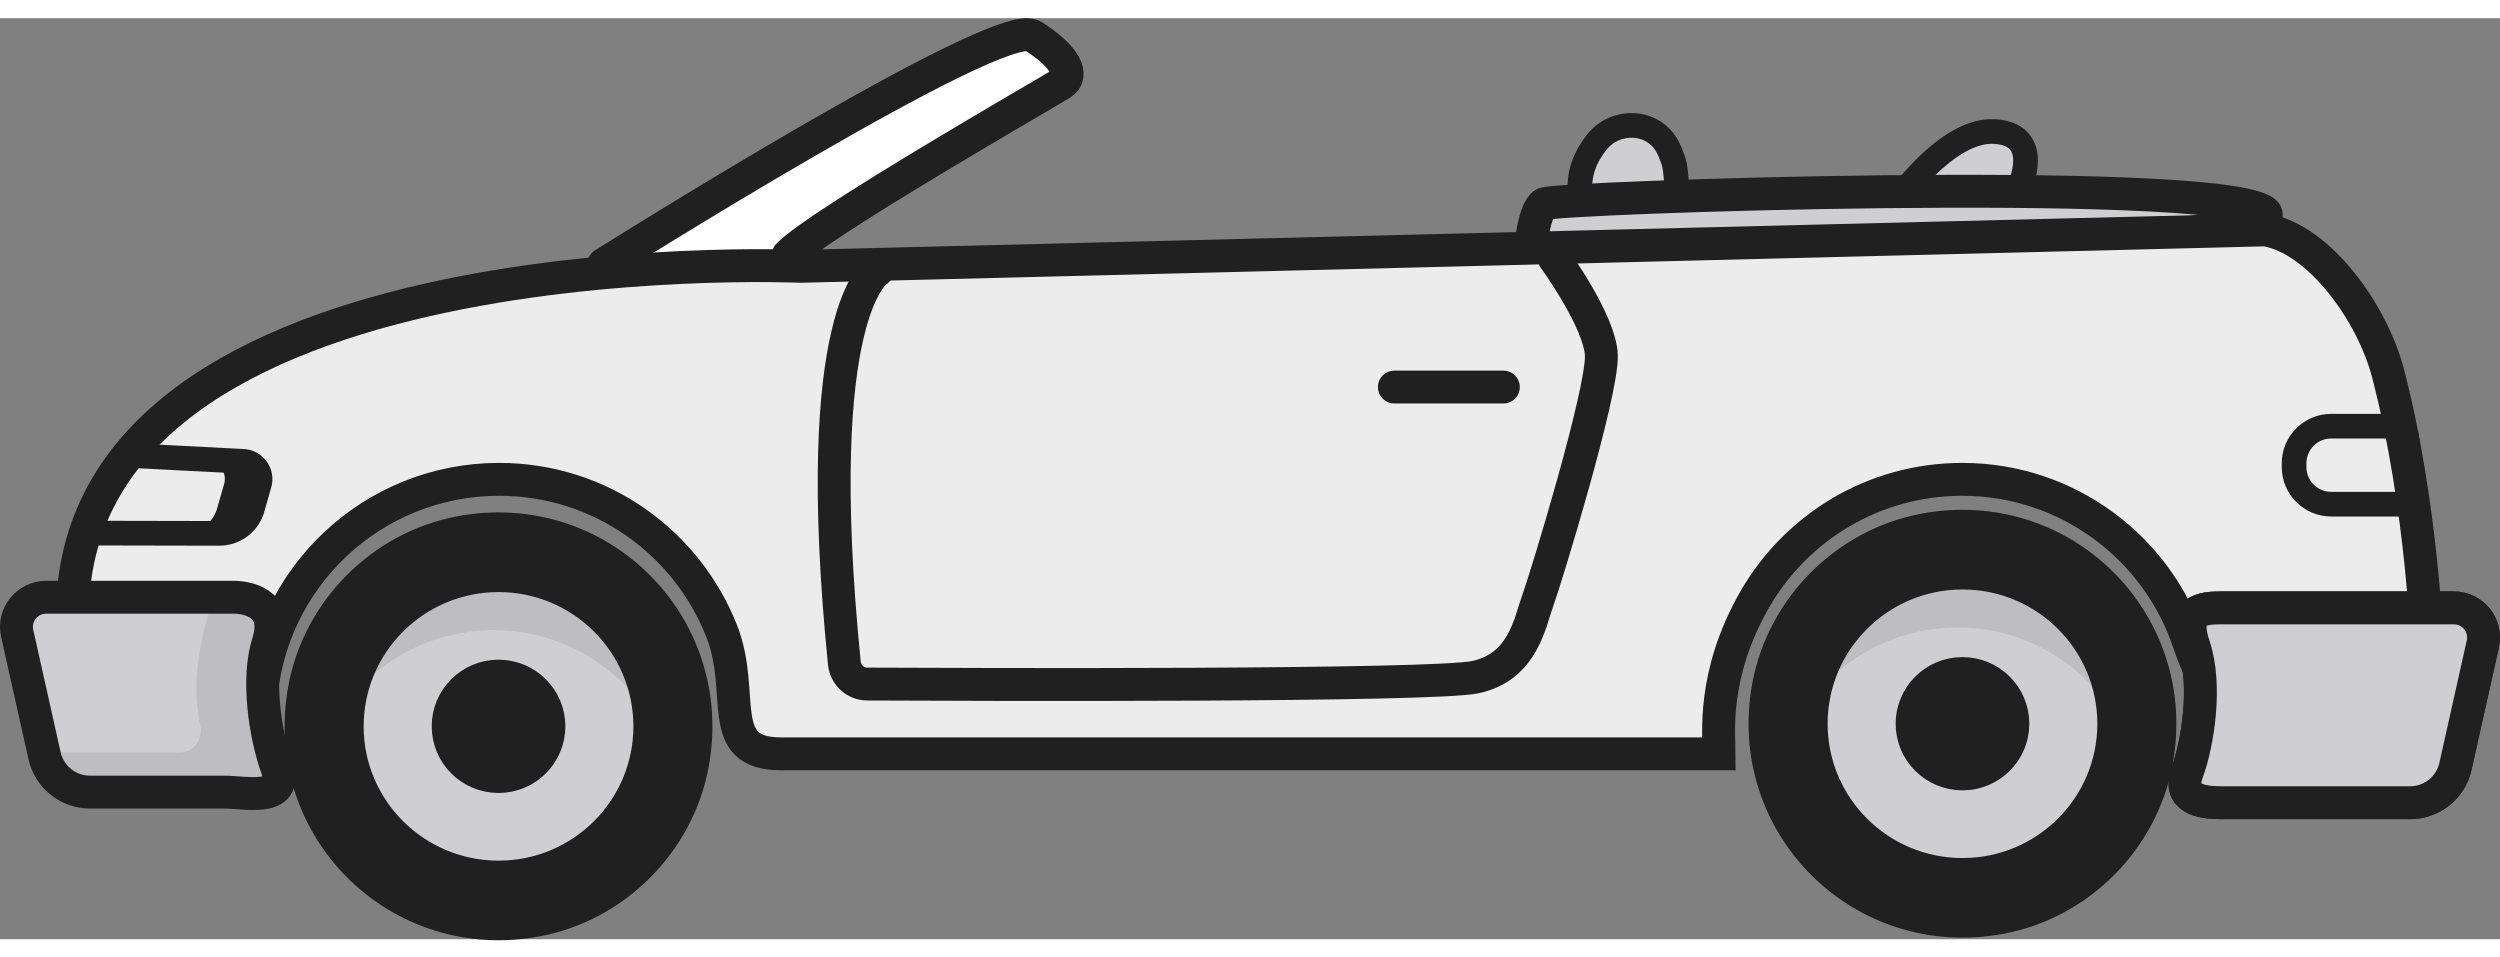<?xml version="1.0" encoding="UTF-8"?>
<svg width="94px" height="36px" viewBox="0 0 76 28" version="1.1" xmlns="http://www.w3.org/2000/svg" xmlns:xlink="http://www.w3.org/1999/xlink">
    <rect x="0" y="0" width="76" height="28" fill="#808080" stroke="none"/>
    <!-- Generator: sketchtool 52.3 (67297) - http://www.bohemiancoding.com/sketch -->
    <title>BA5D9C04-1A2C-4CBA-8532-466EE19D94F7@1x</title>
    <desc>Created with sketchtool.</desc>
    <g id="Page-1" stroke="none" stroke-width="1" fill="none" fill-rule="evenodd">
        <g id="Car-Model-Icons---Greyscale" transform="translate(-277, -243)">
            <g id="Group-75" transform="translate(277, 243)">
                <path d="M59.652,15.821 C56.544,15.825 54.027,18.348 54.032,21.457 C54.036,24.564 56.559,27.081 59.668,27.076 C62.775,27.072 65.292,24.548 65.287,21.441 C65.282,18.332 62.759,15.816 59.652,15.821" id="Fill-1" fill="#CFCFD1"></path>
                <path d="M59.652,15.821 C56.544,15.825 54.027,18.348 54.032,21.457 C54.036,24.564 56.559,27.081 59.668,27.076 C62.775,27.072 65.292,24.548 65.287,21.441 C65.282,18.332 62.759,15.816 59.652,15.821 Z" id="Stroke-3" stroke="#202020" stroke-linecap="round" stroke-linejoin="round"></path>
                <path d="M59.662,23.099 C58.747,23.1 58.004,22.363 58.003,21.45 C58.001,20.539 58.742,19.798 59.657,19.797 C60.572,19.796 61.315,20.535 61.316,21.445 C61.318,22.358 60.577,23.097 59.662,23.099 M59.653,16.992 C57.183,16.995 55.182,18.994 55.185,21.455 C55.188,23.915 57.195,25.91 59.666,25.906 C62.137,25.903 64.137,23.903 64.134,21.443 C64.13,18.981 62.124,16.988 59.653,16.992" id="Fill-5" fill="#CFCFD1"></path>
                <path d="M59.662,23.099 C58.747,23.1 58.004,22.363 58.003,21.45 C58.001,20.539 58.742,19.798 59.657,19.797 C60.572,19.796 61.315,20.535 61.316,21.445 C61.318,22.358 60.577,23.097 59.662,23.099 Z M59.653,16.992 C57.183,16.995 55.182,18.994 55.185,21.455 C55.188,23.915 57.195,25.91 59.666,25.906 C62.137,25.903 64.137,23.903 64.134,21.443 C64.13,18.981 62.124,16.988 59.653,16.992 Z" id="Stroke-7" stroke="#202020" stroke-width="0.75" stroke-linecap="round" stroke-linejoin="round"></path>
                <path d="M59.657,19.797 C58.742,19.798 58.001,20.539 58.003,21.449 C58.004,22.362 58.747,23.1 59.662,23.099 C60.577,23.097 61.318,22.358 61.316,21.444 C61.315,20.534 60.572,19.796 59.657,19.797" id="Fill-9" fill="#202020"></path>
                <path d="M59.498,18.524 C62.11,18.52 64.304,20.299 64.941,22.712 C65.06,22.254 65.13,21.777 65.13,21.282 C65.125,18.172 62.602,15.657 59.494,15.661 C56.387,15.666 53.87,18.188 53.874,21.297 C53.875,21.793 53.946,22.271 54.067,22.728 C54.697,20.313 56.886,18.528 59.498,18.524" id="Fill-11" fill-opacity="0.1" fill="#202020"></path>
                <path d="M54.135,20.351 C53.385,24.319 56.806,27.73 60.773,26.969 C62.988,26.544 64.77,24.753 65.185,22.538 C65.926,18.573 62.512,15.17 58.551,15.926 C56.337,16.349 54.554,18.136 54.135,20.351 Z" id="Stroke-13" stroke="#202020" stroke-width="1.75" stroke-linecap="round" stroke-linejoin="round"></path>
                <path d="M15.147,15.9 C12.04,15.904 9.523,18.427 9.527,21.537 C9.532,24.643 12.055,27.16 15.164,27.155 C18.271,27.151 20.787,24.628 20.783,21.52 C20.778,18.411 18.255,15.895 15.147,15.9" id="Fill-15" fill="#CFCFD1"></path>
                <path d="M15.147,15.9 C12.04,15.904 9.523,18.427 9.527,21.537 C9.532,24.643 12.055,27.16 15.164,27.155 C18.271,27.151 20.787,24.628 20.783,21.52 C20.778,18.411 18.255,15.895 15.147,15.9 Z" id="Stroke-17" stroke="#202020" stroke-linecap="round" stroke-linejoin="round"></path>
                <path d="M15.158,23.178 C14.243,23.179 13.5,22.442 13.499,21.529 C13.497,20.618 14.238,19.878 15.153,19.876 C16.068,19.875 16.811,20.614 16.812,21.525 C16.813,22.437 16.073,23.176 15.158,23.178 M15.149,17.071 C12.679,17.074 10.678,19.074 10.68,21.534 C10.684,23.995 12.691,25.989 15.162,25.985 C17.633,25.982 19.633,23.982 19.63,21.522 C19.626,19.06 17.62,17.068 15.149,17.071" id="Fill-19" fill="#CFCFD1"></path>
                <path d="M15.158,23.178 C14.243,23.179 13.5,22.442 13.499,21.529 C13.497,20.618 14.238,19.878 15.153,19.876 C16.068,19.875 16.811,20.614 16.812,21.525 C16.813,22.437 16.073,23.176 15.158,23.178 Z M15.149,17.071 C12.679,17.074 10.678,19.074 10.68,21.534 C10.684,23.995 12.691,25.989 15.162,25.985 C17.633,25.982 19.633,23.982 19.63,21.522 C19.626,19.06 17.62,17.068 15.149,17.071 Z" id="Stroke-21" stroke="#202020" stroke-width="0.75" stroke-linecap="round" stroke-linejoin="round"></path>
                <path d="M15.153,19.876 C14.238,19.878 13.497,20.618 13.499,21.528 C13.5,22.441 14.243,23.179 15.158,23.178 C16.073,23.176 16.813,22.437 16.812,21.524 C16.811,20.613 16.068,19.875 15.153,19.876" id="Fill-23" fill="#202020"></path>
                <path d="M14.994,18.603 C17.606,18.599 19.8,20.378 20.436,22.791 C20.556,22.334 20.626,21.856 20.626,21.361 C20.621,18.251 18.098,15.736 14.99,15.741 C11.883,15.745 9.366,18.267 9.37,21.376 C9.371,21.873 9.442,22.35 9.563,22.807 C10.193,20.392 12.382,18.607 14.994,18.603" id="Fill-25" fill-opacity="0.1" fill="#202020"></path>
                <path d="M9.631,20.43 C8.881,24.398 12.302,27.809 16.269,27.048 C18.484,26.623 20.266,24.832 20.68,22.617 C21.422,18.652 18.008,15.249 14.047,16.005 C11.833,16.428 10.049,18.215 9.631,20.43 Z" id="Stroke-27" stroke="#202020" stroke-width="1.75" stroke-linecap="round" stroke-linejoin="round"></path>
                <path d="M50.692,3.907 C50.261,3.093 49.117,3.045 48.544,3.766 C48.231,4.158 47.956,4.707 48.046,5.371 C48.233,6.76 48.652,7.278 48.652,7.278 L50.881,7.516 C50.881,7.516 51.101,5.02 50.868,4.326 C50.819,4.179 50.761,4.039 50.692,3.907" id="Fill-29" fill="#CFCFD1"></path>
                <path d="M50.692,3.907 C50.261,3.093 49.117,3.045 48.544,3.766 C48.231,4.158 47.956,4.707 48.046,5.371 C48.233,6.76 48.652,7.278 48.652,7.278 L50.881,7.516 C50.881,7.516 51.101,5.02 50.868,4.326 C50.819,4.179 50.761,4.039 50.692,3.907 Z" id="Stroke-31" stroke="#202020" stroke-width="0.75"></path>
                <path d="M61.398,5.12 C61.398,5.12 62.125,3.539 60.642,3.446 C59.161,3.353 57.646,5.601 57.592,5.635 C57.539,5.665 61.398,5.12 61.398,5.12" id="Fill-33" fill="#CFCFD1"></path>
                <path d="M61.398,5.12 C61.398,5.12 62.125,3.539 60.642,3.446 C59.161,3.353 57.646,5.601 57.592,5.635 C57.539,5.665 61.398,5.12 61.398,5.12 Z" id="Stroke-35" stroke="#202020" stroke-width="0.75"></path>
                <path d="M18.354,7.481 C18.354,7.481 30.388,-0.103 31.4,0.539 C32.411,1.18 32.658,1.748 32.263,1.994 C31.868,2.241 24.852,6.266 23.963,7.201" id="Stroke-37" stroke="#202020" fill="#FFFFFF" stroke-linecap="round" stroke-linejoin="round"></path>
                <path d="M46.528,6.967 C46.528,6.967 46.635,5.838 46.941,5.644 C47.247,5.449 66.836,4.789 68.78,5.845 C70.723,6.9 47.364,7.539 46.528,6.967" id="Fill-39" fill="#CFCFD1"></path>
                <path d="M46.528,6.967 C46.528,6.967 46.635,5.838 46.941,5.644 C47.247,5.449 66.836,4.789 68.78,5.845 C70.723,6.9 47.364,7.539 46.528,6.967 Z" id="Stroke-41" stroke="#202020"></path>
                <path d="M24.337,7.543 C24.337,7.543 1.29,6.515 2.228,18.897 C2.303,19.879 2.761,20.8 3.558,21.385 L3.644,21.447 C4.452,22.041 5.436,22.363 6.439,22.363 C7.266,22.363 7.87,21.642 7.921,20.817 C8.162,17.022 11.316,14.019 15.172,14.019 C18.28,14.019 20.895,15.958 21.945,18.647 C22.686,20.546 21.698,22.363 23.738,22.363 L52.261,22.363 C52.261,21.817 52.026,19.964 53.346,17.667 C54.602,15.486 56.953,14.019 59.651,14.019 C62.861,14.019 65.588,16.104 66.546,18.996 C67.124,20.738 68.401,22.363 70.237,22.363 C72.049,22.363 74.019,21.159 73.799,19.362 C73.799,19.362 73.671,14.926 72.597,10.797 C72.121,8.969 70.522,6.727 68.876,6.435 L24.337,7.543 Z" id="Fill-43" fill="#ECECEC"></path>
                <path d="M45.702,11.213 L42.389,11.213" id="Stroke-45" stroke="#202020" stroke-linecap="round" stroke-linejoin="round"></path>
                <path d="M70.868,14.774 C70.246,14.774 69.74,14.268 69.74,13.646 L69.74,13.531 C69.74,12.909 70.246,12.403 70.868,12.403 L72.791,12.403 C72.979,12.403 73.139,12.544 73.163,12.73 L73.37,14.351 C73.384,14.459 73.35,14.566 73.279,14.647 C73.208,14.728 73.105,14.774 72.998,14.774 L70.868,14.774 Z" id="Fill-47" fill="#ECECEC"></path>
                <path d="M72.791,12.028 L70.868,12.028 C70.04,12.028 69.365,12.702 69.365,13.531 L69.365,13.646 C69.365,14.474 70.04,15.149 70.868,15.149 L72.998,15.149 C73.214,15.149 73.419,15.056 73.561,14.894 C73.703,14.733 73.77,14.517 73.742,14.304 L73.535,12.683 C73.487,12.309 73.169,12.028 72.791,12.028 M72.791,12.778 L72.998,14.399 L70.868,14.399 C70.452,14.399 70.115,14.062 70.115,13.646 L70.115,13.531 C70.115,13.115 70.452,12.778 70.868,12.778 L72.791,12.778" id="Fill-49" fill="#202020"></path>
                <g id="Group-54" transform="translate(2, 13.03)">
                    <path d="M0.716,2.623 L4.672,2.631 C5.12,2.631 5.52,2.341 5.661,1.915 L5.879,1.153 C5.995,0.803 5.733,0.44 5.362,0.44 L1.933,0.263" id="Fill-51" fill="#ECECEC"></path>
                    <path d="M0.716,2.623 L4.672,2.631 C5.12,2.631 5.52,2.341 5.661,1.915 L5.879,1.153 C5.995,0.803 5.733,0.44 5.362,0.44 L1.933,0.263" id="Stroke-53" stroke="#202020" stroke-width="0.75" stroke-linecap="round" stroke-linejoin="round"></path>
                </g>
                <path d="M7.372,13.465 L6.29,13.465 C6.662,13.465 6.925,13.827 6.808,14.178 L6.589,14.94 C6.452,15.355 6.068,15.64 5.633,15.653 L6.682,15.656 C7.131,15.656 7.53,15.365 7.671,14.94 L7.89,14.178 C8.006,13.827 7.743,13.465 7.372,13.465" id="Fill-55" fill="#202020"></path>
                <path d="M26.675,7.668 C26.675,7.668 24.59,8.862 25.668,19.605 C25.704,19.963 26.002,20.241 26.363,20.242 C29.522,20.258 43.569,20.31 44.857,20.031 C46.309,19.716 46.507,18.362 46.746,17.71 C46.986,17.058 48.723,11.376 48.681,10.246 C48.644,9.218 47.244,7.294 47.244,7.294" id="Stroke-57" stroke="#202020" stroke-linecap="round" stroke-linejoin="round"></path>
                <path d="M24.337,7.543 C24.337,7.543 1.29,6.515 2.228,18.897 C2.303,19.879 2.761,20.8 3.558,21.385 L3.644,21.447 C4.452,22.041 5.436,22.363 6.439,22.363 C7.266,22.363 7.87,21.642 7.921,20.817 C8.162,17.022 11.316,14.019 15.172,14.019 C18.28,14.019 20.895,15.958 21.945,18.647 C22.686,20.546 21.698,22.363 23.738,22.363 L52.261,22.363 C52.261,21.817 52.026,19.964 53.346,17.667 C54.602,15.486 56.953,14.019 59.651,14.019 C62.861,14.019 65.588,16.104 66.546,18.996 C67.124,20.738 68.401,22.363 70.237,22.363 C72.049,22.363 74.019,21.159 73.799,19.362 C73.799,19.362 73.671,14.926 72.597,10.797 C72.121,8.969 70.522,6.727 68.876,6.435 L24.337,7.543 Z" id="Stroke-59" stroke="#202020"></path>
                <path d="M8.415,22.781 C8.794,23.843 7.444,23.527 6.821,23.527 L2.732,23.527 C2.073,23.527 1.501,23.067 1.356,22.425 L0.523,18.704 C0.395,18.138 0.825,17.603 1.405,17.603 L7.087,17.603 C7.711,17.603 8.496,17.91 8.15,18.992 C7.806,20.073 8.054,21.768 8.415,22.781" id="Fill-61" fill="#CFCFD1"></path>
                <path d="M8.415,22.781 C8.794,23.843 7.444,23.527 6.821,23.527 L2.732,23.527 C2.073,23.527 1.501,23.067 1.356,22.425 L0.523,18.704 C0.395,18.138 0.825,17.603 1.405,17.603 L7.087,17.603 C7.711,17.603 8.496,17.91 8.15,18.992 C7.806,20.073 8.054,21.768 8.415,22.781 Z" id="Stroke-63" stroke="#202020" stroke-linecap="round" stroke-linejoin="round"></path>
                <path d="M8.415,22.777 C8.041,21.768 7.806,20.069 8.15,18.988 C8.496,17.906 7.711,17.598 7.087,17.598 L6.49,17.598 C6.478,17.658 6.461,17.72 6.44,17.785 C6.148,18.697 5.782,20.064 6.089,21.511 C6.175,21.917 5.895,22.32 5.48,22.32 L1.334,22.32 L1.356,22.42 C1.501,23.062 2.073,23.522 2.732,23.522 L6.821,23.522 C7.444,23.522 8.709,23.571 8.415,22.777" id="Fill-65" fill-opacity="0.1" fill="#202020"></path>
                <path d="M66.496,22.906 C66.188,23.738 66.911,23.849 67.535,23.849 L73.268,23.849 C73.928,23.849 74.501,23.39 74.645,22.747 L75.477,19.027 C75.605,18.462 75.177,17.926 74.597,17.926 L67.535,17.926 C66.911,17.926 66.324,17.995 66.695,19.087 C67.101,20.281 66.805,22.072 66.496,22.906 Z" id="Stroke-67" stroke="#202020" stroke-linecap="round" stroke-linejoin="round"></path>
                <path d="M74.317,17.948 L73.909,17.948 C73.906,17.967 73.908,17.985 73.903,18.004 L73.071,21.723 C72.926,22.367 72.353,22.826 71.694,22.826 L66.252,22.826 C66.24,22.861 66.228,22.896 66.216,22.928 C65.909,23.76 66.632,23.873 67.256,23.873 L72.99,23.873 C73.649,23.873 74.221,23.413 74.366,22.769 L75.199,19.05 C75.326,18.483 74.898,17.948 74.317,17.948" id="Fill-69" fill="#202020"></path>
                <path d="M66.496,22.906 C66.188,23.738 66.911,23.849 67.535,23.849 L73.268,23.849 C73.928,23.849 74.501,23.39 74.645,22.747 L75.477,19.027 C75.605,18.462 75.177,17.926 74.597,17.926 L67.535,17.926 C66.911,17.926 66.324,17.995 66.695,19.087 C67.101,20.281 66.805,22.072 66.496,22.906" id="Fill-71" fill="#CFCFD1"></path>
                <path d="M66.496,22.906 C66.188,23.738 66.911,23.849 67.535,23.849 L73.268,23.849 C73.928,23.849 74.501,23.39 74.645,22.747 L75.477,19.027 C75.605,18.462 75.177,17.926 74.597,17.926 L67.535,17.926 C66.911,17.926 66.324,17.995 66.695,19.087 C67.101,20.281 66.805,22.072 66.496,22.906 Z" id="Stroke-73" stroke="#202020" stroke-linecap="round" stroke-linejoin="round"></path>
            </g>
        </g>
    </g>
</svg>